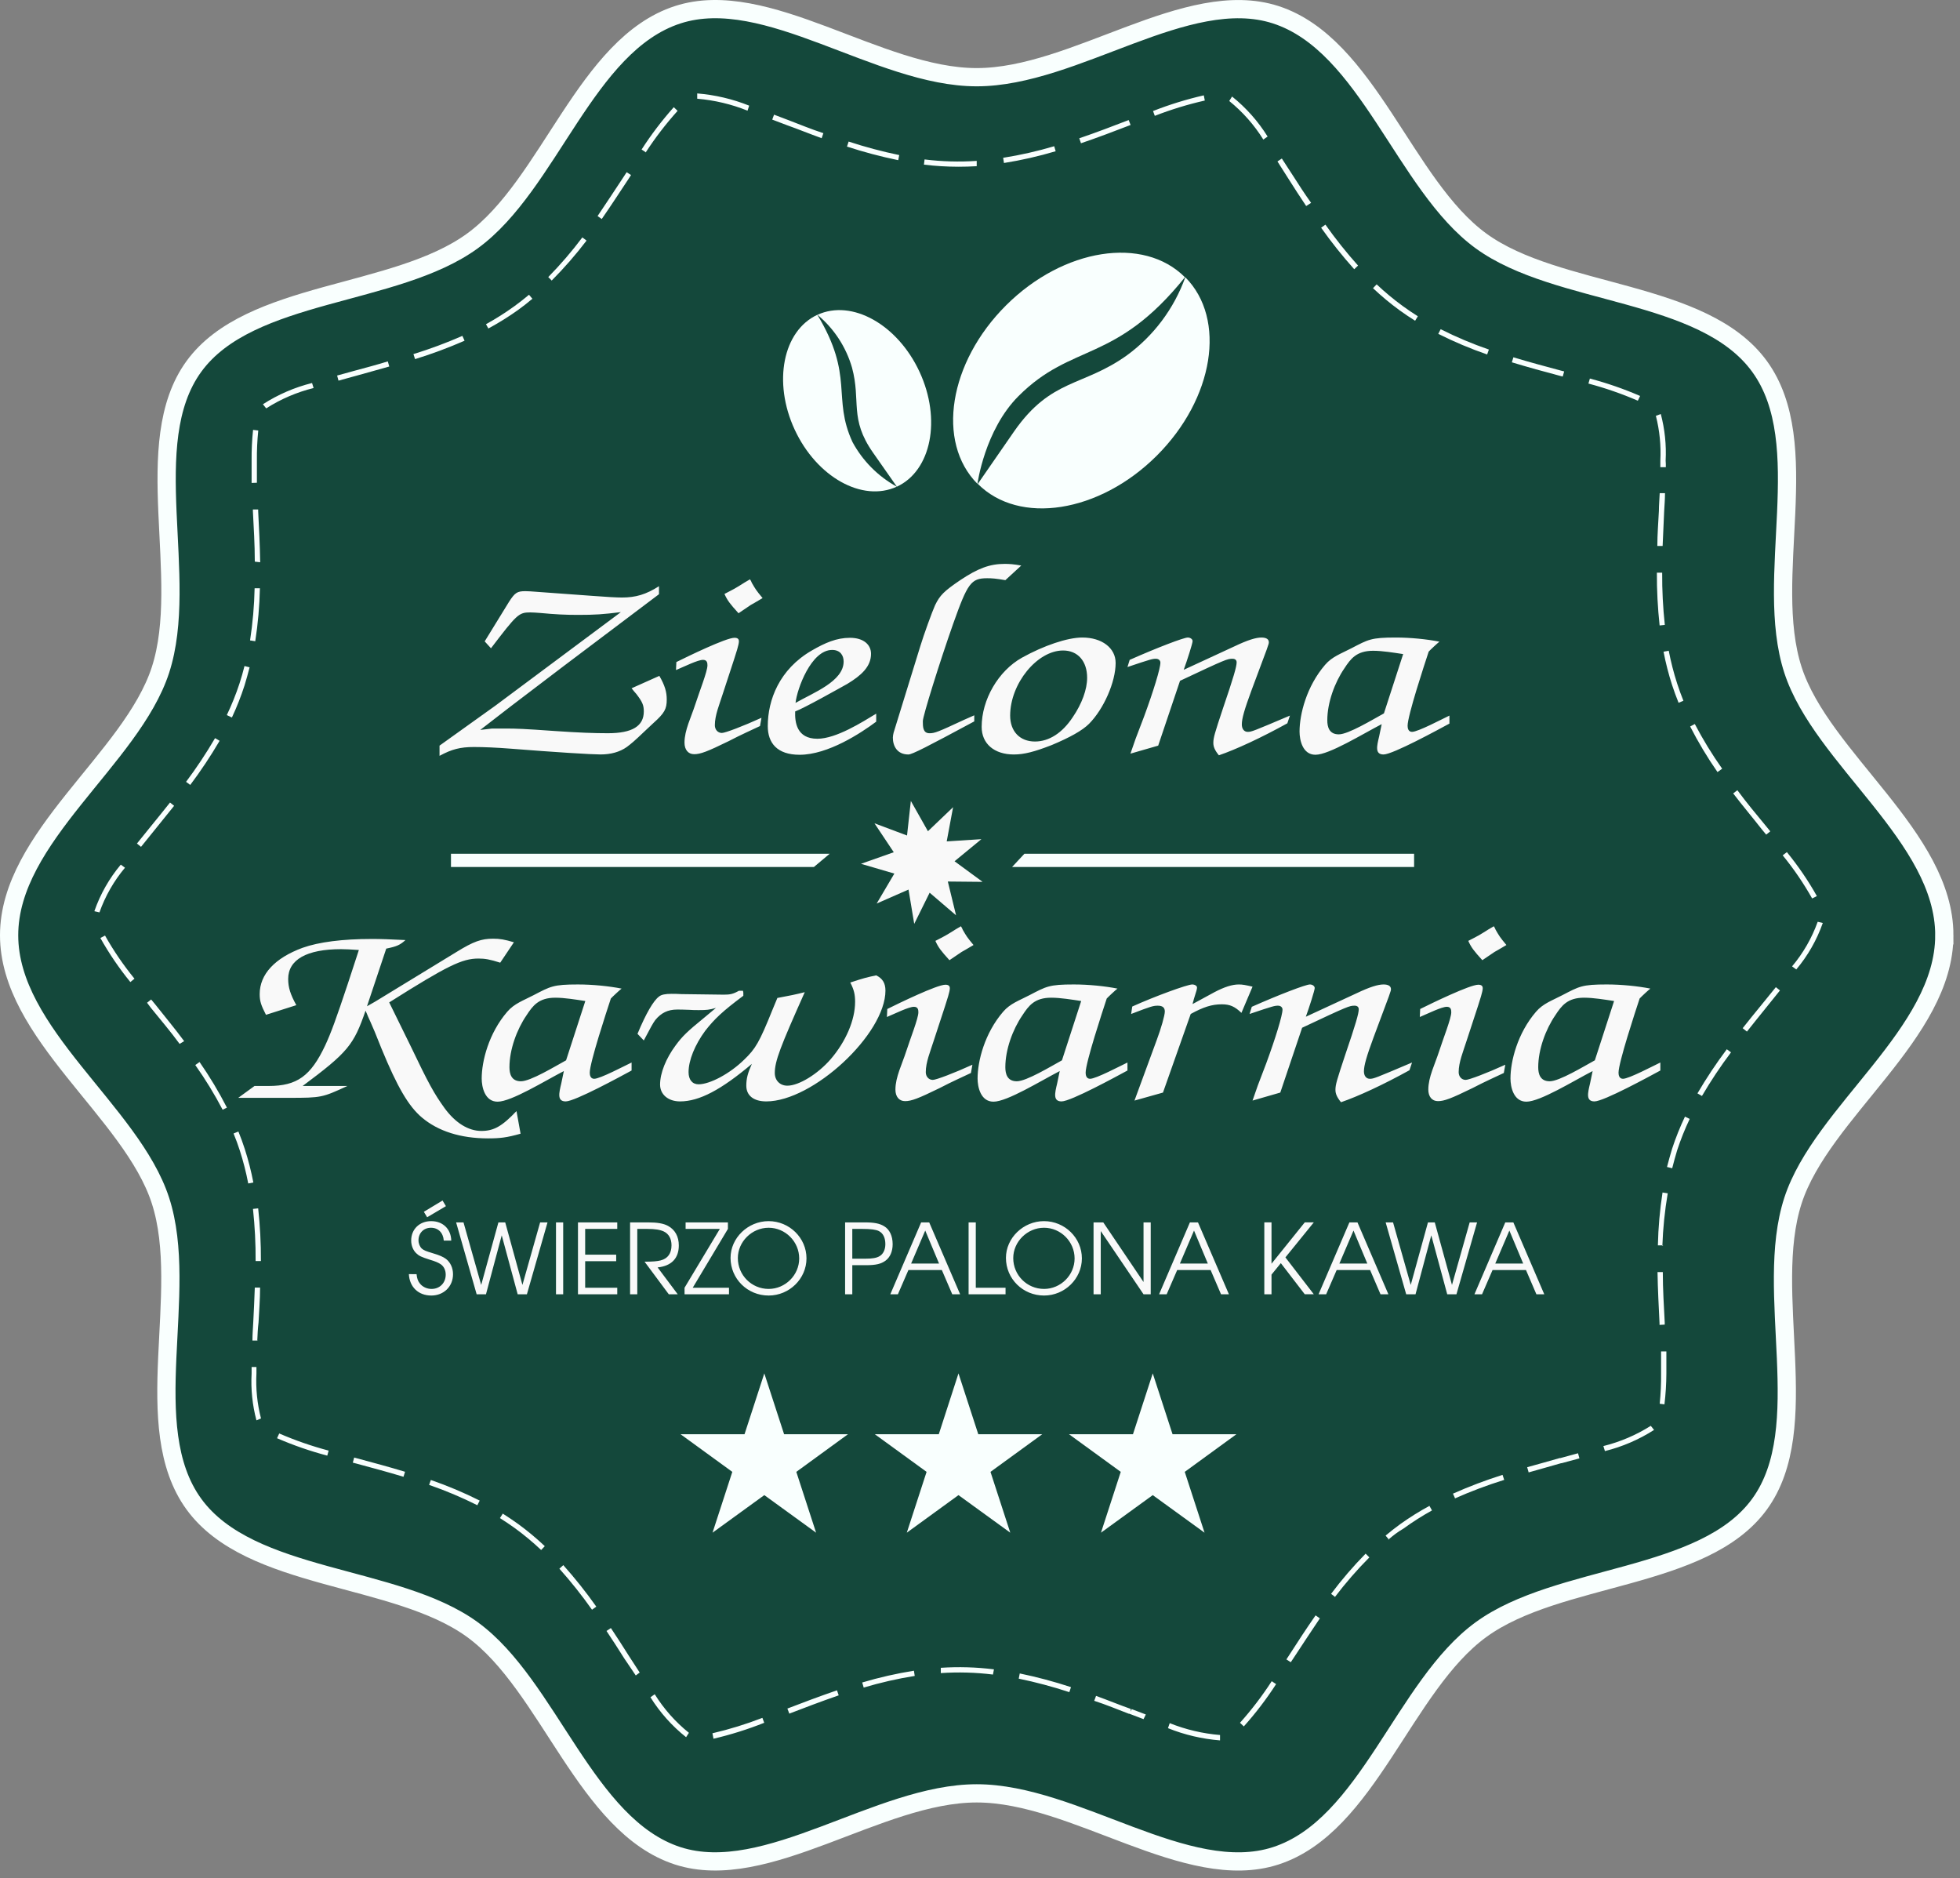 <?xml version="1.0" encoding="UTF-8" standalone="no"?>
<svg
   width="215"
   height="206"
   viewBox="0 0 215 206"
   fill="none"
   version="1.1"
   id="svg13"
   xmlns="http://www.w3.org/2000/svg"
   xmlns:svg="http://www.w3.org/2000/svg">
  <rect x="0" y="0" width="215" height="206" fill="#808080" stroke="none"/>
  <defs
     id="defs13" />
  <path
     d="m 213.28,102.577 c 0,10.8 -13.43,19.35 -16.6,29.09 -3.28,10.1 2.45,24.89 -3.67,33.3 -6.12,8.41 -22.06,7.58 -30.55,13.76 -8.49,6.18 -12.41,21.53 -22.52,24.81 -9.75,3.16 -22,-6.85 -32.8,-6.85 -10.8,0 -23.06,10 -32.8,6.85 -10.1,-3.28 -14.11,-18.69 -22.52,-24.81 -8.41,-6.12 -24.37,-5.27 -30.55,-13.76 -6.18,-8.49 -0.39,-23.2 -3.67,-33.3 C 14.44,121.917 1,113.377 1,102.577 1,91.777 14.43,83.227 17.6,73.487 c 3.28,-10.1 -2.45,-24.89 3.67,-33.3 6.12,-8.41 22.06,-7.58 30.55,-13.76 8.49,-6.18 12.41,-21.53 22.52,-24.81 9.75,-3.16 22,6.85 32.8,6.85 10.8,0 23.06,-10 32.8,-6.85 10.1,3.28 14.11,18.69 22.52,24.81 8.41,6.12 24.37,5.27 30.55,13.76 6.18,8.49 0.39,23.2 3.67,33.3 3.17,9.74 16.6,18.29 16.6,29.09 z"
     fill="#14483b"
     stroke="#f9fffe"
     stroke-width="2"
     id="path1" />
  <path
     d="m 133.83,190.877 c -1.96,-0.156 -3.885,-0.607 -5.71,-1.34 l 0.19,-0.55 c 1.765,0.707 3.625,1.145 5.52,1.3 z m -55.57,-0.21 -0.11,-0.57 c 1.864,-0.434 3.695,-0.999 5.48,-1.69 l 0.2,0.54 c -1.811,0.721 -3.673,1.305 -5.57,1.75 z m -3,-0.14 c -1.543,-1.226 -2.866,-2.708 -3.91,-4.38 l 0.47,-0.33 c 1.004,1.611 2.271,3.041 3.75,4.23 z m 61.18,-1.18 -0.42,-0.4 c 1.277,-1.427 2.44,-2.952 3.48,-4.56 l 0.48,0.32 c -1.065,1.648 -2.259,3.21 -3.57,4.67 z m -11,-0.8 -1.55,-0.59 h -0.06 c -1.23,-0.47 -2.5,-1 -3.8,-1.42 l 0.2,-0.54 c 1.31,0.47 2.58,1 3.81,1.43 v 0.29 l 0.1,-0.27 1.55,0.59 z m -38.86,-0.62 -0.21,-0.54 c 1.74,-0.67 3.55,-1.35 5.44,-2 l 0.19,0.55 c -1.93,0.67 -3.72,1.35 -5.46,2.02 z m 30.72,-2.34 c -1.821,-0.598 -3.674,-1.092 -5.55,-1.48 l 0.11,-0.57 c 1.9,0.393 3.777,0.894 5.62,1.5 z m -22.56,-0.51 -0.16,-0.55 c 1.86,-0.554 3.754,-0.985 5.67,-1.29 l 0.09,0.57 c -1.907,0.305 -3.791,0.736 -5.64,1.29 z m -25,-1.32 -1.27,-1.88 c -0.63,-1 -1.27,-2 -1.94,-3 l 0.48,-0.32 c 0.67,1 1.31,2 1.94,3 l 1.22,1.88 z m 39.18,-0.1 c -1.897,-0.235 -3.813,-0.288 -5.72,-0.16 v -0.58 c 1.944,-0.129 3.896,-0.072 5.83,0.17 z m 32.67,-1.35 -0.48,-0.31 0.28,-0.43 c 0.92,-1.43 1.88,-2.91 2.92,-4.4 l 0.47,0.33 c -1,1.49 -2,3 -2.91,4.39 z m -76.65,-5.76 c -1.107,-1.567 -2.302,-3.069 -3.58,-4.5 l 0.43,-0.39 c 1.292,1.447 2.501,2.966 3.62,4.55 z m 81.53,-1.39 -0.46,-0.35 c 1.164,-1.552 2.43,-3.025 3.79,-4.41 l 0.41,0.41 c -1.359,1.367 -2.625,2.824 -3.79,4.36 z m -87.11,-5.16 c -0.902,-0.852 -1.858,-1.647 -2.86,-2.38 -0.53,-0.38 -1.09,-0.76 -1.66,-1.12 l 0.31,-0.49 c 0.58,0.37 1.15,0.75 1.69,1.14 1.024,0.748 1.999,1.559 2.92,2.43 z m 93,-1.14 -0.37,-0.44 c 0.53,-0.44 1.07,-0.87 1.61,-1.26 1.024,-0.732 2.093,-1.4 3.2,-2 l 0.28,0.5 c -1.087,0.601 -2.136,1.269 -3.14,2 -0.63,0.36 -1.16,0.78 -1.67,1.22 z m -100,-3.77 c -1.712,-0.86 -3.479,-1.605 -5.29,-2.23 l 0.19,-0.54 c 1.835,0.634 3.625,1.389 5.36,2.26 z m 107.26,-0.74 -0.24,-0.53 c 1.773,-0.79 3.589,-1.477 5.44,-2.06 l 0.18,0.55 c -1.855,0.578 -3.674,1.262 -5.45,2.05 z m -115.36,-2.38 c -1.77,-0.54 -3.52,-1 -5.21,-1.46 l -0.35,-0.09 0.15,-0.56 0.33,0.09 c 1.71,0.46 3.47,0.93 5.25,1.47 z m 123.42,-0.49 -0.16,-0.56 c 1.21,-0.34 2.4,-0.66 3.56,-1 h 0.08 l 1.94,-0.53 0.15,0.56 -1.95,0.53 h -0.06 c -1.16,0.34 -2.35,0.66 -3.56,1.01 z M 35.9,159.647 c -1.882,-0.498 -3.724,-1.136 -5.51,-1.91 l 0.24,-0.52 c 1.758,0.76 3.569,1.388 5.42,1.88 z m 140.15,-0.5 -0.17,-0.55 c 1.841,-0.457 3.597,-1.206 5.2,-2.22 l 0.36,0.45 c -1.659,1.061 -3.479,1.845 -5.39,2.32 z m -147.92,-3.37 c -0.445,-1.675 -0.624,-3.409 -0.53,-5.14 0,-0.233 0,-0.47 0,-0.71 h 0.53 c 0,0.233 0,0.467 0,0.7 -0.086,1.663 0.083,3.328 0.5,4.94 z m 154.5,-1.75 -0.57,-0.07 c 0.113,-1.103 0.163,-2.211 0.15,-3.32 0,-0.73 0,-1.52 0,-2.42 h 0.58 c 0,0.91 0,1.71 0,2.44 -0.006,1.123 -0.076,2.245 -0.21,3.36 z m -154.36,-7 h -0.58 c 0,-0.7 0.06,-1.37 0.09,-2 0.06,-1.24 0.13,-2.51 0.17,-3.81 h 0.58 c 0,1.3 -0.11,2.58 -0.17,3.82 -0.08,0.66 -0.11,1.32 -0.14,2.02 z m 153.77,-1.72 v -0.19 c -0.09,-1.84 -0.19,-3.69 -0.22,-5.6 h 0.58 c 0,1.9 0.12,3.75 0.21,5.53 v 0.23 z m -154,-7 c 0.011,-1.911 -0.086,-3.82 -0.29,-5.72 l 0.57,-0.06 c 0.209,1.92 0.309,3.849 0.3,5.78 z m 154.4,-1.72 h -0.58 c 0.042,-1.942 0.213,-3.88 0.51,-5.8 l 0.57,0.09 c -0.325,1.911 -0.522,3.842 -0.59,5.78 z m -155.21,-6.79 c -0.233,-1.218 -0.54,-2.42 -0.92,-3.6 -0.2,-0.62 -0.43,-1.26 -0.69,-1.88 l 0.53,-0.22 c 0.26,0.64 0.5,1.29 0.7,1.92 0.388,1.203 0.702,2.429 0.94,3.67 z m 156.19,-1.67 -0.56,-0.14 c 0.17,-0.67 0.36,-1.33 0.56,-2 0.394,-1.202 0.865,-2.378 1.41,-3.52 l 0.52,0.25 c -0.533,1.12 -0.994,2.272 -1.38,3.45 -0.19,0.65 -0.38,1.3 -0.54,1.96 z m -159,-6.42 c -0.889,-1.699 -1.891,-3.336 -3,-4.9 l 0.47,-0.33 c 1.111,1.598 2.113,3.268 3,5 z m 162.28,-1.5 -0.5,-0.29 c 0.98,-1.673 2.055,-3.289 3.22,-4.84 l 0.46,0.34 c -1.154,1.535 -2.219,3.134 -3.19,4.79 z m -167,-5.72 c -1,-1.37 -2.11,-2.67 -3.14,-3.94 l -0.43,-0.57 0.45,-0.36 0.47,0.57 c 1,1.27 2.1,2.58 3.15,4 z m 171.91,-1.36 -0.45,-0.36 c 0.7,-0.89 1.4,-1.75 2.09,-2.59 l 1.55,-1.91 0.45,0.36 -1.53,1.9 c -0.69,0.86 -1.39,1.72 -2.09,2.61 z M 14.3,107.707 c -1.234,-1.512 -2.334,-3.128 -3.29,-4.83 l 0.51,-0.27 c 0.939,1.666 2.02,3.249 3.23,4.73 z m 182.74,-1.38 -0.46,-0.34 c 1.219,-1.451 2.17,-3.106 2.81,-4.89 l 0.56,0.13 c -0.655,1.861 -1.641,3.589 -2.91,5.1 z m -186.13,-6.26 -0.56,-0.13 c 0.648,-1.865 1.631,-3.597 2.9,-5.11 l 0.46,0.34 c -1.219,1.452 -2.167,3.112 -2.8,4.9 z m 187.87,-1.53 c -0.939,-1.667 -2.019,-3.249 -3.23,-4.73 l 0.46,-0.35 c 1.234,1.509 2.334,3.121 3.29,4.82 z m -183.31,-5.66 -0.45,-0.36 1.56,-1.93 c 0.68,-0.84 1.38,-1.69 2.07,-2.57 l 0.45,0.36 c -0.7,0.88 -1.4,1.74 -2.08,2.58 z m 178.27,-1.34 -0.48,-0.58 c -1,-1.28 -2.1,-2.58 -3.14,-3.94 l 0.46,-0.35 c 1,1.36 2.09,2.66 3.12,3.91 l 0.49,0.6 z m -172.87,-5.45 -0.46,-0.34 c 1.15,-1.535 2.212,-3.134 3.18,-4.79 l 0.5,0.29 c -0.981,1.673 -2.055,3.289 -3.22,4.84 z m 167.53,-1.41 c -1.111,-1.598 -2.113,-3.268 -3,-5 l 0.51,-0.27 c 0.889,1.698 1.892,3.336 3,4.9 z m -163,-6 -0.52,-0.25 c 0.537,-1.122 1.001,-2.278 1.39,-3.46 0.2,-0.62 0.39,-1.27 0.55,-1.92 l 0.56,0.14 c -0.17,0.66 -0.35,1.32 -0.56,2 -0.383,1.188 -0.841,2.35 -1.37,3.48 z m 158.73,-1.6 c -0.26,-0.64 -0.5,-1.3 -0.71,-1.94 -0.388,-1.2 -0.701,-2.422 -0.94,-3.66 l 0.57,-0.11 c 0.233,1.214 0.541,2.413 0.92,3.59 0.2,0.63 0.44,1.27 0.69,1.9 z M 28,70.327 l -0.57,-0.09 c 0.292,-1.894 0.459,-3.804 0.5,-5.72 h 0.58 c -0.042,1.946 -0.212,3.887 -0.51,5.81 z m 154.05,-1.73 c -0.209,-1.923 -0.31,-3.856 -0.3,-5.79 h 0.58 c -0.012,1.914 0.085,3.827 0.29,5.73 z m -154.1,-7 c 0,-1.91 -0.12,-3.76 -0.21,-5.55 v -0.17 h 0.58 v 0.18 c 0.09,1.84 0.19,3.69 0.22,5.61 z m 154.43,-1.72 h -0.58 c 0,-1.31 0.11,-2.59 0.17,-3.84 0,-0.59 0.06,-1.25 0.09,-1.95 h 0.58 c 0,0.7 -0.06,1.36 -0.09,1.95 -0.06,1.29 -0.12,2.57 -0.17,3.84 z M 27.6,52.967 c 0,-0.92 0,-1.72 0,-2.45 -0.011,-1.125 0.043,-2.251 0.16,-3.37 l 0.57,0.07 c -0.112,1.096 -0.162,2.198 -0.15,3.3 0,0.73 0,1.52 0,2.43 z m 155.14,-1.73 h -0.61 c 0,-0.24 0,-0.477 0,-0.71 0.085,-1.655 -0.08,-3.314 -0.49,-4.92 l 0.54,-0.2 c 0.441,1.669 0.62,3.396 0.53,5.12 0.02,0.233 0.027,0.47 0.02,0.71 z m -153.54,-6.45 -0.36,-0.45 c 1.657,-1.067 3.478,-1.854 5.39,-2.33 l 0.17,0.55 c -1.843,0.457 -3.599,1.21 -5.2,2.23 z m 150.46,-0.84 c -1.758,-0.76 -3.569,-1.388 -5.42,-1.88 l 0.16,-0.55 c 1.882,0.497 3.724,1.135 5.51,1.91 z m -142.53,-2.2 -0.15,-0.56 2,-0.55 c 1.16,-0.31 2.35,-0.63 3.56,-1 l 0.16,0.56 c -1.21,0.35 -2.41,0.67 -3.57,1 z m 134.29,-0.45 -0.35,-0.09 c -1.7,-0.45 -3.45,-0.93 -5.23,-1.47 l 0.17,-0.55 c 1.77,0.54 3.52,1 5.22,1.46 l 0.35,0.09 z m -125.89,-1.91 -0.18,-0.55 c 1.826,-0.565 3.619,-1.232 5.37,-2 l 0.24,0.53 c -1.77,0.775 -3.583,1.45 -5.43,2.02 z m 117.6,-0.51 c -1.835,-0.634 -3.625,-1.389 -5.36,-2.26 l 0.26,-0.51 c 1.712,0.86 3.479,1.605 5.29,2.23 z m -109.54,-2.81 -0.28,-0.51 c 1.091,-0.601 2.143,-1.269 3.15,-2 0.53,-0.38 1.05,-0.8 1.57,-1.23 l 0.37,0.44 c -0.52,0.44 -1.06,0.86 -1.6,1.25 -1.034,0.736 -2.113,1.407 -3.23,2.01 z m 101.64,-0.89 c -0.59,-0.37 -1.16,-0.75 -1.71,-1.15 -1.02,-0.745 -1.992,-1.553 -2.91,-2.42 l 0.4,-0.42 c 0.899,0.849 1.851,1.64 2.85,2.37 0.53,0.39 1.1,0.77 1.67,1.13 z m -94.68,-4.38 -0.41,-0.41 c 1.342,-1.365 2.591,-2.819 3.74,-4.35 l 0.46,0.35 c -1.172,1.539 -2.445,2.999 -3.81,4.37 z m 88,-1.27 c -1.296,-1.446 -2.508,-2.965 -3.63,-4.55 l 0.47,-0.34 c 1.107,1.563 2.302,3.063 3.58,4.49 z m -82.53,-5.5 -0.47,-0.33 c 1,-1.48 2,-3 2.91,-4.38 l 0.28,-0.43 0.48,0.31 -0.27,0.42 c -0.93,1.4 -1.89,2.89 -2.92,4.37 z m 77.26,-1.43 c -0.67,-1 -1.32,-2 -1.95,-3 l -1.2,-1.89 0.48,-0.32 1.21,1.86 c 0.64,1 1.28,2 2,3 z m -38.15,-4.31 c -1.263,-0.001 -2.526,-0.078 -3.78,-0.23 l 0.07,-0.57 c 1.897,0.235 3.813,0.288 5.72,0.16 v 0.58 c -0.64,0.04 -1.33,0.06 -2.01,0.06 z m 5,-0.41 -0.09,-0.57 c 1.892,-0.3 3.763,-0.724 5.6,-1.27 l 0.16,0.55 c -1.86,0.554 -3.754,0.985 -5.67,1.29 z m -11.6,-0.31 c -1.9,-0.39 -3.776,-0.887 -5.62,-1.49 l 0.18,-0.55 c 1.82,0.598 3.673,1.092 5.55,1.48 z m -27.67,-0.85 -0.48,-0.32 c 1.054,-1.636 2.234,-3.188 3.53,-4.64 l 0.42,0.4 c -1.292,1.435 -2.469,2.97 -3.52,4.59 z m 47.72,-1 -0.19,-0.55 c 1.88,-0.64 3.68,-1.33 5.42,-2 l 0.21,0.54 c -1.79,0.69 -3.6,1.38 -5.49,2.02 z m 20,-0.41 c -1.002,-1.609 -2.266,-3.038 -3.74,-4.23 l 0.31,-0.49 c 1.539,1.232 2.858,2.716 3.9,4.39 z m -48.45,-0.15 c -1.33,-0.48 -2.6,-1 -3.84,-1.44 l -1.58,-0.6 0.2,-0.54 1.58,0.6 c 1.23,0.47 2.51,1 3.83,1.43 z m 36.55,-2.44 -0.2,-0.54 c 1.811,-0.711 3.673,-1.286 5.57,-1.72 l 0.11,0.57 c -1.869,0.423 -3.704,0.985 -5.49,1.68 z M 82,12.137 c -1.765,-0.708 -3.625,-1.15 -5.52,-1.31 v -0.58 c 1.956,0.159 3.878,0.61 5.7,1.34 z"
     fill="#f9fffe"
     id="path2" />
  <path
     d="m 129.98,30.407 c -4.54,-4.56 -13.32,-3.19 -19.61,3.07 -6.29,6.26 -7.7,15 -3.15,19.59 0,0 0.79,-5.92 4.51,-9.63 5.91,-5.91 10.59,-3.51 18.25,-13.03 z"
     fill="#f9fffe"
     id="path3" />
  <path
     d="m 123.58,38.997 c -4.82,3.43 -8.27,2.5 -12.32,8.29 l -4,5.78 c 4.54,4.56 13.32,3.19 19.61,-3.07 6.29,-6.26 7.7,-15 3.15,-19.59 -1.236,3.445 -3.48,6.438 -6.44,8.59 z"
     fill="#f9fffe"
     id="path4" />
  <path
     d="m 89.66,34.526 c -3.78,1.75 -4.9,7.39 -2.49,12.59 2.41,5.2 7.42,8 11.2,6.26 -2.05,-1.129 -3.734,-2.823 -4.85,-4.88 -2.27,-4.9 0.22,-7.21 -3.86,-13.97 z"
     fill="#f9fffe"
     id="path5" />
  <path
     d="m 93.46,40.317 c 1,3.69 -0.32,5.58 2.3,9.32 l 2.62,3.74 c 3.78,-1.75 4.9,-7.39 2.49,-12.59 -2.41,-5.2 -7.42,-8 -11.2,-6.26 1.814,1.507 3.134,3.524 3.79,5.79 z"
     fill="#f9fffe"
     id="path6" />
  <path
     d="m 155.118,95.088 h -44.1 l 1.35,-1.45 h 42.75 z"
     fill="#f9fffe"
     id="path8" />
  <path
     d="m 89.278,95.088 h -39.81 v -1.45 h 41.54 z"
     fill="#f9fffe"
     id="path9" />
  <path
     d="m 105.14,150.627 2.17,6.67 h 7.02 l -5.68,4.13 2.17,6.67 -5.68,-4.12 -5.67,4.12 2.17,-6.67 -5.68,-4.13 h 7.02 z"
     fill="#f9fffe"
     id="path10" />
  <path
     d="m 83.84,150.627 2.17,6.67 h 7.01 l -5.67,4.13 2.17,6.67 -5.68,-4.12 -5.68,4.12 2.17,-6.67 -5.68,-4.13 h 7.02 z"
     fill="#f9fffe"
     id="path11" />
  <path
     d="m 126.45,150.627 2.17,6.67 h 7.01 l -5.67,4.13 2.17,6.67 -5.68,-4.12 -5.68,4.12 2.17,-6.67 -5.68,-4.13 h 7.02 z"
     fill="#f9fffe"
     id="path12" />
  <g
     id="layer1">
    <g
       id="text13"
       style="font-size:35.055px;fill:#f9f9f9;stroke-width:1.095"
       transform="matrix(1.158,0,0,0.863,0,-2)"
       aria-label="Zielona&#10;Kawiarnia ">
      <path
         style="font-weight:500;font-family:'TeX Gyre Chorus';-inkscape-font-specification:'TeX Gyre Chorus Medium';text-align:center;text-anchor:middle"
         d="m 63.159,91.225 c 0,-0.982 -0.175,-1.788 -0.701,-3.015 l -2.629,1.577 c 0.14,0.245 0.315,0.526 0.456,0.736 0.561,0.982 0.701,1.402 0.701,2.208 0,1.858 -1.087,2.769 -3.4,2.769 -1.332,0 -2.734,-0.07 -5.013,-0.28 -2.945,-0.28 -3.646,-0.315 -4.697,-0.315 h -0.596 -0.666 l -1.122,0.175 2.839,-2.945 5.048,-5.153 9.044,-9.149 v -1.017 c -1.227,1.052 -2.208,1.437 -3.505,1.437 -0.491,0 -1.472,-0.07 -2.804,-0.21 l -4.312,-0.421 c -1.753,-0.175 -1.753,-0.175 -2.033,-0.175 -0.771,0 -0.982,0.175 -1.542,1.332 l -2.314,5.048 0.596,0.876 c 2.454,-4.312 2.629,-4.557 3.716,-4.557 0.245,0 0.596,0.035 0.946,0.07 1.402,0.175 2.349,0.245 3.576,0.245 1.648,0 2.349,-0.07 4.066,-0.351 l -11.884,11.884 -5.293,5.083 v 1.297 c 1.157,-0.841 1.963,-1.122 3.26,-1.122 0.911,0 2.138,0.07 3.47,0.21 4.277,0.456 7.677,0.736 8.518,0.736 0.982,0 1.823,-0.315 2.489,-0.946 0.421,-0.421 0.736,-0.771 1.718,-2.033 L 61.897,94.205 c 1.052,-1.262 1.262,-1.788 1.262,-2.98 z m 8.834,3.365 0.14,-1.052 c -1.718,1.052 -3.435,1.928 -3.751,1.928 -0.386,0 -0.666,-0.421 -0.666,-0.982 0,-1.262 0.421,-2.594 0.736,-3.926 l 1.087,-4.452 c 0.175,-0.736 0.456,-1.858 0.456,-2.279 0,-0.28 -0.105,-0.456 -0.421,-0.456 -0.806,0 -4.452,2.384 -5.504,3.085 l -0.035,1.017 c 0.806,-0.456 2.068,-1.297 2.559,-1.297 0.386,0 0.421,0.386 0.421,0.701 0,0.771 -0.771,3.365 -1.157,4.978 -0.386,1.613 -1.017,3.26 -1.017,4.838 0,0.911 0.351,1.472 0.911,1.472 0.596,0 1.227,-0.315 3.26,-1.648 0.561,-0.386 0.841,-0.596 2.98,-1.928 z M 72.238,78.325 c -0.631,-1.017 -0.666,-1.122 -1.017,-1.928 -0.035,-0.14 -0.105,-0.315 -0.175,-0.456 -0.21,0.175 -0.351,0.28 -0.491,0.386 -0.946,0.806 -1.017,0.841 -1.928,1.472 0.28,0.841 0.526,1.262 1.332,2.454 l 1.157,-1.052 c 0.21,-0.14 0.315,-0.245 1.122,-0.876 z m 10.762,15.705 v -1.017 c -1.297,1.052 -3.786,3.19 -5.574,3.19 -1.963,0 -2.138,-2.103 -2.103,-3.47 0.806,-0.386 4.242,-2.98 4.943,-3.505 1.297,-1.052 2.244,-2.173 2.244,-3.821 0,-1.157 -0.701,-2.033 -1.998,-2.033 -1.262,0 -2.349,0.631 -3.611,1.613 -3.085,2.384 -4.172,6.31 -4.172,9.605 0,2.138 0.876,3.646 3.015,3.646 2.699,0 5.819,-2.769 7.256,-4.207 z M 79.915,86.388 c 0,2.524 -2.875,3.961 -4.557,5.258 0.14,-1.753 1.472,-6.731 3.47,-6.731 0.771,0 1.087,0.701 1.087,1.472 z m 12.374,7.607 v -0.771 c -0.491,0.28 -0.806,0.491 -0.946,0.561 -2.524,1.577 -2.804,1.718 -3.295,1.718 -0.631,0 -0.631,-0.841 -0.631,-1.542 0,-0.631 1.577,-7.432 2.875,-12.374 1.367,-5.153 1.683,-5.784 3.225,-5.784 0.456,0 0.806,0.035 1.718,0.245 l 1.507,-1.858 c -0.736,-0.175 -1.122,-0.21 -1.577,-0.21 -1.402,0 -2.524,0.561 -4.207,2.068 -1.542,1.402 -1.928,1.928 -2.384,3.19 -0.28,0.841 -1.052,3.681 -1.402,5.223 l -2.524,10.972 c -0.035,0.21 -0.07,0.421 -0.07,0.631 0,1.087 0.421,2.138 1.472,2.138 0.351,0 1.823,-1.017 6.24,-4.207 z m 13.391,-7.432 c 0,-1.893 -1.297,-3.225 -3.155,-3.225 -1.402,0 -3.646,1.017 -5.714,2.559 -2.244,1.683 -3.821,5.328 -3.821,8.799 0,2.138 1.192,3.505 3.05,3.505 0.982,0 1.963,-0.351 3.576,-1.192 1.753,-0.982 2.91,-1.858 3.541,-2.699 1.402,-1.893 2.524,-5.328 2.524,-7.747 z m -2.699,1.893 c 0,1.472 -0.491,3.295 -1.367,5.013 -0.982,1.998 -2.244,3.085 -3.576,3.085 -1.437,0 -2.349,-1.297 -2.349,-3.295 0,-4.066 2.559,-8.273 5.013,-8.273 1.402,0 2.279,1.367 2.279,3.47 z m 19.21,4.803 c -3.505,1.998 -3.646,2.068 -3.996,2.068 -0.351,0 -0.561,-0.386 -0.561,-0.946 0,-0.736 0.245,-1.893 0.911,-4.312 1.648,-5.889 1.648,-5.889 1.648,-6.135 0,-0.386 -0.245,-0.596 -0.701,-0.596 -0.526,0 -1.297,0.315 -2.559,1.122 l -4.803,2.98 c 0.315,-1.157 0.841,-3.365 0.841,-3.646 0,-0.245 -0.21,-0.456 -0.456,-0.456 -0.386,0 -2.91,1.297 -5.504,2.839 l -0.21,0.911 c 2.244,-1.017 2.384,-1.052 2.699,-1.052 0.245,0 0.421,0.21 0.421,0.491 0,0.736 -0.666,3.646 -1.542,6.836 l -0.806,2.839 -0.491,1.893 2.629,-1.017 2.068,-8.238 c 4.382,-2.769 4.487,-2.804 4.978,-2.804 0.245,0 0.386,0.175 0.386,0.456 0,0.526 -0.28,1.858 -1.297,5.854 -0.771,3.12 -0.911,3.716 -0.911,4.382 0,0.491 0.14,0.946 0.526,1.577 1.613,-0.736 4.031,-2.244 6.485,-4.066 z m 15.109,1.017 v -1.017 c -0.666,0.421 -2.98,2.068 -3.541,2.068 -0.351,0 -0.421,-0.456 -0.421,-0.771 0,-1.297 1.577,-7.712 1.998,-9.43 0.14,-0.21 0.841,-1.087 1.017,-1.262 -1.192,-0.315 -2.734,-0.526 -4.136,-0.526 -2.349,0 -2.594,0.245 -4.207,1.367 -0.946,0.666 -1.823,1.052 -2.489,2.103 -1.753,2.734 -2.419,6.275 -2.419,8.483 0,1.052 0.28,2.945 1.507,2.945 1.297,0 4.452,-2.629 6.275,-3.891 l -0.245,1.577 c -0.21,1.192 -0.421,2.279 0.421,2.279 0.876,0 5.223,-3.19 6.24,-3.926 z m -6.205,-1.297 c -1.052,0.771 -3.365,2.664 -4.277,2.664 -0.911,0 -1.087,-0.946 -1.087,-1.788 0,-2.244 0.701,-4.803 1.613,-6.59 0.596,-1.227 1.157,-2.244 2.734,-2.244 0.876,0 1.963,0.245 2.839,0.421 z"
         id="path16" />
      <path
         style="font-weight:500;font-family:'TeX Gyre Chorus';-inkscape-font-specification:'TeX Gyre Chorus Medium';text-align:center;text-anchor:middle"
         d="m 49.312,146.394 -0.386,-2.874 c -1.367,1.928 -2.138,2.524 -3.33,2.524 -1.227,0 -2.454,-1.017 -3.47,-2.874 -1.017,-1.893 -1.507,-3.085 -3.295,-8.098 l -1.963,-5.363 c 5.504,-4.662 6.906,-5.574 8.448,-5.574 0.631,0 1.087,0.105 2.068,0.526 l 1.297,-2.594 c -0.876,-0.351 -1.332,-0.456 -1.963,-0.456 -1.122,0 -1.858,0.351 -3.47,1.683 l -7.362,6.029 c -0.105,0.105 -0.526,0.421 -1.122,0.876 l 1.823,-7.326 c 1.017,-0.28 1.297,-0.456 1.823,-1.087 -1.577,-0.105 -2.314,-0.14 -3.19,-0.14 -2.769,0 -5.013,0.386 -6.555,1.122 -2.629,1.297 -4.066,3.365 -4.066,5.889 0,0.911 0.14,1.437 0.596,2.629 l 2.875,-1.227 c -0.561,-1.367 -0.771,-2.244 -0.771,-3.33 0,-2.454 1.753,-3.786 5.013,-3.786 0.386,0 0.946,0.035 1.683,0.105 l -1.052,4.312 c -1.087,4.382 -1.577,6.205 -2.138,7.817 -1.367,3.891 -2.664,5.153 -5.363,5.153 h -1.332 l -1.542,1.507 h 4.803 c 3.085,0 3.155,-0.035 5.539,-1.507 h -4.242 c 4.277,-4.277 4.838,-5.188 5.959,-9.57 0.07,0.245 0.175,0.491 0.245,0.771 0.21,0.596 0.21,0.631 0.631,1.928 l 0.631,2.103 c 1.507,4.908 2.559,7.326 3.821,8.764 1.542,1.753 3.681,2.664 6.275,2.664 1.157,0 1.788,-0.105 3.085,-0.596 z m 10.516,-8.028 v -1.017 c -0.666,0.421 -2.98,2.068 -3.541,2.068 -0.351,0 -0.421,-0.456 -0.421,-0.771 0,-1.297 1.577,-7.712 1.998,-9.43 0.14,-0.21 0.841,-1.087 1.017,-1.262 -1.192,-0.315 -2.734,-0.526 -4.136,-0.526 -2.349,0 -2.594,0.245 -4.207,1.367 -0.946,0.666 -1.823,1.052 -2.489,2.103 -1.753,2.734 -2.419,6.275 -2.419,8.483 0,1.052 0.28,2.945 1.507,2.945 1.297,0 4.452,-2.629 6.275,-3.891 l -0.245,1.577 c -0.21,1.192 -0.421,2.279 0.421,2.279 0.876,0 5.223,-3.19 6.24,-3.926 z m -6.205,-1.297 c -1.052,0.771 -3.365,2.664 -4.277,2.664 -0.911,0 -1.087,-0.946 -1.087,-1.788 0,-2.244 0.701,-4.803 1.613,-6.59 0.596,-1.227 1.157,-2.244 2.734,-2.244 0.876,0 1.963,0.245 2.839,0.421 z m 30.252,-8.869 c 0,-0.946 -0.28,-1.542 -0.876,-1.928 -0.876,0.245 -1.192,0.351 -2.454,0.911 0.351,0.911 0.456,1.507 0.456,2.454 0,2.314 -0.876,5.048 -2.314,7.291 -1.227,1.893 -3.015,3.365 -4.101,3.365 -0.701,0 -1.192,-0.666 -1.192,-1.613 0,-1.507 0.526,-3.33 2.839,-10.271 -0.946,0.315 -1.332,0.421 -2.594,0.736 l -0.456,1.472 c -1.262,4.207 -1.613,4.978 -2.699,6.38 -1.332,1.753 -3.225,3.12 -4.312,3.12 -0.596,0 -0.946,-0.596 -0.946,-1.542 0,-1.507 0.596,-3.47 1.577,-5.258 0.876,-1.507 1.648,-2.489 3.611,-4.452 v -0.351 c 0,0 0,-0.14 -0.035,-0.28 h -0.386 c -0.561,0.421 -0.841,0.491 -1.437,0.491 l -3.996,-0.07 c -0.386,-0.035 -0.701,-0.035 -0.946,-0.035 -0.596,0 -0.982,0.105 -1.192,0.351 -0.526,0.526 -1.227,2.138 -2.033,4.732 l 0.596,0.841 c 0.666,-1.683 0.841,-2.138 1.087,-2.594 0.561,-0.911 1.192,-1.332 2.068,-1.332 0.175,0 0.631,0 1.157,0.035 0.28,0.035 0.596,0.035 0.911,0.035 0.736,0 0.982,-0.035 1.613,-0.28 l -1.192,1.332 c -1.507,1.648 -1.998,2.279 -2.629,3.435 -0.911,1.648 -1.472,3.505 -1.472,4.978 0,1.262 0.771,2.138 1.893,2.138 1.823,0 3.891,-1.472 6.801,-4.767 -0.386,1.157 -0.526,1.858 -0.526,2.769 0,1.262 0.701,1.998 1.893,1.998 4.417,0 11.288,-8.553 11.288,-14.092 z m 8.098,10.481 0.14,-1.052 c -1.718,1.052 -3.435,1.928 -3.751,1.928 -0.386,0 -0.666,-0.421 -0.666,-0.982 0,-1.262 0.421,-2.594 0.736,-3.926 l 1.087,-4.452 c 0.175,-0.736 0.456,-1.858 0.456,-2.279 0,-0.28 -0.105,-0.456 -0.421,-0.456 -0.806,0 -4.452,2.384 -5.504,3.085 l -0.035,1.017 c 0.806,-0.456 2.068,-1.297 2.559,-1.297 0.386,0 0.421,0.386 0.421,0.701 0,0.771 -0.771,3.365 -1.157,4.978 -0.386,1.613 -1.017,3.26 -1.017,4.838 0,0.911 0.351,1.472 0.911,1.472 0.596,0 1.227,-0.315 3.26,-1.648 0.561,-0.386 0.841,-0.596 2.98,-1.928 z m 0.245,-16.265 c -0.631,-1.017 -0.666,-1.122 -1.017,-1.928 -0.035,-0.14 -0.105,-0.315 -0.175,-0.456 -0.21,0.175 -0.351,0.28 -0.491,0.386 -0.946,0.806 -1.017,0.841 -1.928,1.472 0.28,0.841 0.526,1.262 1.332,2.454 l 1.157,-1.052 c 0.21,-0.14 0.315,-0.245 1.122,-0.876 z m 14.583,15.95 v -1.017 c -0.666,0.421 -2.98,2.068 -3.541,2.068 -0.351,0 -0.421,-0.456 -0.421,-0.771 0,-1.297 1.577,-7.712 1.998,-9.43 0.14,-0.21 0.841,-1.087 1.017,-1.262 -1.192,-0.315 -2.734,-0.526 -4.136,-0.526 -2.349,0 -2.594,0.245 -4.207,1.367 -0.946,0.666 -1.823,1.052 -2.489,2.103 -1.753,2.734 -2.419,6.275 -2.419,8.483 0,1.052 0.28,2.945 1.507,2.945 1.297,0 4.452,-2.629 6.275,-3.891 l -0.245,1.577 c -0.21,1.192 -0.421,2.279 0.421,2.279 0.876,0 5.223,-3.19 6.24,-3.926 z m -6.205,-1.297 c -1.052,0.771 -3.365,2.664 -4.277,2.664 -0.911,0 -1.087,-0.946 -1.087,-1.788 0,-2.244 0.701,-4.803 1.613,-6.59 0.596,-1.227 1.157,-2.244 2.734,-2.244 0.876,0 1.963,0.245 2.839,0.421 z m 18.053,-9.36 c -0.666,-0.21 -0.946,-0.28 -1.297,-0.28 -0.631,0 -1.367,0.315 -2.314,0.982 l -2.068,1.507 c 0.035,-0.28 0.105,-0.456 0.105,-0.561 0.28,-1.157 0.315,-1.367 0.315,-1.542 0,-0.21 -0.21,-0.386 -0.456,-0.386 -0.456,0 -3.541,1.507 -5.679,2.804 l -0.105,0.946 c 1.893,-0.982 2.103,-1.052 2.524,-1.052 0.456,0 0.666,0.245 0.666,0.736 0,0.491 -0.351,2.138 -0.771,3.646 l -2.103,7.677 2.699,-1.017 2.629,-9.991 c 1.192,-0.876 1.998,-1.227 2.945,-1.227 0.771,0 1.227,0.28 1.858,1.087 z m 15.109,9.64 c -3.505,1.998 -3.646,2.068 -3.996,2.068 -0.351,0 -0.561,-0.386 -0.561,-0.946 0,-0.736 0.245,-1.893 0.911,-4.312 1.648,-5.889 1.648,-5.889 1.648,-6.135 0,-0.386 -0.245,-0.596 -0.701,-0.596 -0.526,0 -1.297,0.315 -2.559,1.122 l -4.803,2.98 c 0.316,-1.157 0.841,-3.365 0.841,-3.646 0,-0.245 -0.21,-0.456 -0.456,-0.456 -0.386,0 -2.91,1.297 -5.504,2.839 l -0.21,0.911 c 2.244,-1.017 2.384,-1.052 2.699,-1.052 0.245,0 0.421,0.21 0.421,0.491 0,0.736 -0.666,3.646 -1.542,6.836 l -0.806,2.839 -0.491,1.893 2.629,-1.017 2.068,-8.238 c 4.382,-2.769 4.487,-2.804 4.978,-2.804 0.245,0 0.386,0.175 0.386,0.456 0,0.526 -0.28,1.858 -1.297,5.854 -0.771,3.12 -0.911,3.716 -0.911,4.382 0,0.491 0.14,0.946 0.526,1.577 1.613,-0.736 4.031,-2.244 6.485,-4.066 z m 8.694,1.332 0.14,-1.052 c -1.718,1.052 -3.435,1.928 -3.751,1.928 -0.386,0 -0.666,-0.421 -0.666,-0.982 0,-1.262 0.421,-2.594 0.736,-3.926 l 1.087,-4.452 c 0.175,-0.736 0.456,-1.858 0.456,-2.279 0,-0.28 -0.105,-0.456 -0.421,-0.456 -0.806,0 -4.452,2.384 -5.504,3.085 l -0.035,1.017 c 0.806,-0.456 2.068,-1.297 2.559,-1.297 0.386,0 0.421,0.386 0.421,0.701 0,0.771 -0.771,3.365 -1.157,4.978 -0.386,1.613 -1.017,3.26 -1.017,4.838 0,0.911 0.351,1.472 0.911,1.472 0.596,0 1.227,-0.315 3.26,-1.648 0.561,-0.386 0.841,-0.596 2.98,-1.928 z m 0.245,-16.265 c -0.631,-1.017 -0.666,-1.122 -1.017,-1.928 -0.035,-0.14 -0.105,-0.315 -0.175,-0.456 -0.21,0.175 -0.351,0.28 -0.491,0.386 -0.946,0.806 -1.017,0.841 -1.928,1.472 0.28,0.841 0.526,1.262 1.332,2.454 l 1.157,-1.052 c 0.21,-0.14 0.316,-0.245 1.122,-0.876 z m 14.583,15.95 v -1.017 c -0.666,0.421 -2.98,2.068 -3.541,2.068 -0.351,0 -0.421,-0.456 -0.421,-0.771 0,-1.297 1.577,-7.712 1.998,-9.43 0.14,-0.21 0.841,-1.087 1.017,-1.262 -1.192,-0.315 -2.734,-0.526 -4.136,-0.526 -2.349,0 -2.594,0.245 -4.207,1.367 -0.946,0.666 -1.823,1.052 -2.489,2.103 -1.753,2.734 -2.419,6.275 -2.419,8.483 0,1.052 0.28,2.945 1.507,2.945 1.297,0 4.452,-2.629 6.275,-3.891 l -0.245,1.577 c -0.21,1.192 -0.421,2.279 0.421,2.279 0.876,0 5.223,-3.19 6.24,-3.926 z m -6.205,-1.297 c -1.052,0.771 -3.365,2.664 -4.277,2.664 -0.911,0 -1.087,-0.946 -1.087,-1.788 0,-2.244 0.701,-4.803 1.613,-6.59 0.596,-1.227 1.157,-2.244 2.734,-2.244 0.876,0 1.963,0.245 2.839,0.421 z"
         id="path17" />
    </g>
  </g>
  <path
     id="path15"
     style="fill:#f9f9f9"
     d="m 107.785,96.718 -3.814,-0.037 0.903,3.706 -2.898,-2.48 -1.691,3.419 -0.626,-3.763 -3.493,1.532 1.939,-3.285 -3.661,-1.071 3.597,-1.27 -2.116,-3.174 3.571,1.339 0.419,-3.791 1.875,3.322 2.758,-2.635 -0.699,3.75 3.806,-0.245 -2.946,2.423 z" />
  <path
     style="font-size:10.667px;font-family:'URW Gothic';-inkscape-font-specification:'URW Gothic';text-align:center;text-anchor:middle;fill:#f9f9f9"
     d="m 44.85,139.741 c 0.075,1.419 1.045,2.347 2.464,2.347 1.365,0 2.379,-0.992 2.379,-2.336 0,-0.693 -0.288,-1.312 -0.779,-1.685 -0.331,-0.235 -0.661,-0.384 -1.472,-0.629 -0.715,-0.213 -0.949,-0.309 -1.163,-0.491 -0.224,-0.203 -0.373,-0.555 -0.373,-0.917 0,-0.8 0.576,-1.376 1.365,-1.376 0.8,0 1.344,0.544 1.408,1.408 h 0.821 c -0.032,-1.28 -0.917,-2.133 -2.208,-2.133 -1.269,0 -2.187,0.885 -2.187,2.123 0,0.544 0.203,1.067 0.555,1.397 0.309,0.299 0.544,0.405 1.472,0.704 0.619,0.181 0.96,0.331 1.227,0.512 0.341,0.245 0.533,0.651 0.533,1.131 0,0.907 -0.651,1.568 -1.557,1.568 -0.501,0 -0.981,-0.224 -1.269,-0.587 -0.224,-0.277 -0.32,-0.544 -0.373,-1.035 z m 1.643,-6.837 0.363,0.597 2.059,-1.216 -0.373,-0.619 z m 5.792,9.045 h 1.024 l 1.728,-6.464 1.749,6.464 h 1.013 l 2.261,-7.883 h -0.811 l -1.941,6.859 -1.888,-6.859 h -0.747 l -1.888,6.859 -1.941,-6.859 h -0.811 z m 8.704,0 h 0.789 v -7.883 h -0.789 z m 2.411,0 h 4.309 v -0.715 h -3.52 v -2.912 h 3.403 v -0.715 h -3.403 v -2.827 h 3.52 v -0.715 h -4.309 z m 8.736,-2.944 c 1.515,-0.16 2.325,-0.992 2.325,-2.411 0,-0.981 -0.416,-1.728 -1.184,-2.144 -0.491,-0.267 -1.163,-0.384 -2.208,-0.384 H 69.117 v 7.883 h 0.789 v -7.168 h 1.109 c 0.832,0 1.387,0.085 1.813,0.288 0.533,0.256 0.832,0.789 0.832,1.504 0,0.896 -0.405,1.461 -1.195,1.664 -0.373,0.096 -0.885,0.139 -1.76,0.139 l 2.656,3.573 h 0.981 z m 2.955,2.944 h 4.875 v -0.715 h -3.979 l 3.861,-6.453 v -0.715 H 75.207 v 0.715 h 3.755 l -3.872,6.453 z m 9.216,-8.021 c -2.261,0 -4.171,1.845 -4.171,4.032 0,2.293 1.856,4.128 4.181,4.128 2.272,0 4.149,-1.845 4.149,-4.075 0,-2.251 -1.877,-4.085 -4.16,-4.085 z m 0,0.725 c 1.845,0 3.36,1.525 3.36,3.371 0,1.824 -1.525,3.339 -3.349,3.339 -1.877,0 -3.381,-1.515 -3.381,-3.381 0,-1.803 1.547,-3.328 3.371,-3.328 z m 8.395,7.296 h 0.789 v -3.189 h 1.515 c 1.067,0 1.643,-0.139 2.123,-0.491 0.512,-0.373 0.789,-1.024 0.789,-1.813 0,-0.907 -0.341,-1.621 -0.939,-1.973 -0.491,-0.299 -1.088,-0.416 -2.101,-0.416 h -2.176 z m 0.789,-3.904 v -3.264 h 1.12 c 0.907,0 1.472,0.075 1.792,0.235 0.469,0.235 0.715,0.736 0.715,1.44 0,0.608 -0.245,1.099 -0.651,1.323 -0.331,0.192 -0.789,0.267 -1.515,0.267 z m 4.171,3.904 h 0.832 l 1.152,-2.656 h 3.669 l 1.141,2.656 h 0.864 l -3.392,-7.883 h -0.885 z m 2.283,-3.371 1.547,-3.616 1.515,3.616 z m 6.304,3.371 h 4.053 v -0.715 h -3.264 v -7.168 h -0.789 z m 8.267,-8.021 c -2.261,0 -4.171,1.845 -4.171,4.032 0,2.293 1.856,4.128 4.181,4.128 2.272,0 4.149,-1.845 4.149,-4.075 0,-2.251 -1.877,-4.085 -4.16,-4.085 z m 0,0.725 c 1.845,0 3.36,1.525 3.36,3.371 0,1.824 -1.525,3.339 -3.349,3.339 -1.877,0 -3.381,-1.515 -3.381,-3.381 0,-1.803 1.547,-3.328 3.371,-3.328 z m 5.44,7.296 h 0.789 v -6.933 l 4.693,6.933 h 0.789 v -7.883 h -0.789 v 6.539 l -4.416,-6.539 h -1.067 z m 7.189,0 h 0.832 l 1.152,-2.656 h 3.669 l 1.141,2.656 h 0.864 l -3.392,-7.883 h -0.885 z m 2.283,-3.371 1.547,-3.616 1.515,3.616 z m 9.259,3.371 h 0.789 v -2.155 l 1.024,-1.259 2.624,3.413 h 0.992 l -3.115,-4.043 3.115,-3.84 h -0.992 l -3.648,4.533 v -4.533 h -0.789 z m 5.952,0 h 0.832 l 1.152,-2.656 h 3.669 l 1.141,2.656 h 0.864 l -3.392,-7.883 h -0.885 z m 2.283,-3.371 1.547,-3.616 1.515,3.616 z m 7.328,3.371 h 1.024 l 1.728,-6.464 1.749,6.464 h 1.013 l 2.261,-7.883 h -0.811 l -1.941,6.859 -1.888,-6.859 h -0.747 l -1.888,6.859 -1.941,-6.859 h -0.811 z m 7.488,0 h 0.832 l 1.152,-2.656 h 3.669 l 1.141,2.656 h 0.864 l -3.392,-7.883 h -0.885 z m 2.283,-3.371 1.547,-3.616 1.515,3.616 z"
     id="text17"
     aria-label="ŚWIERZO PALONA KAWA" />
</svg>
